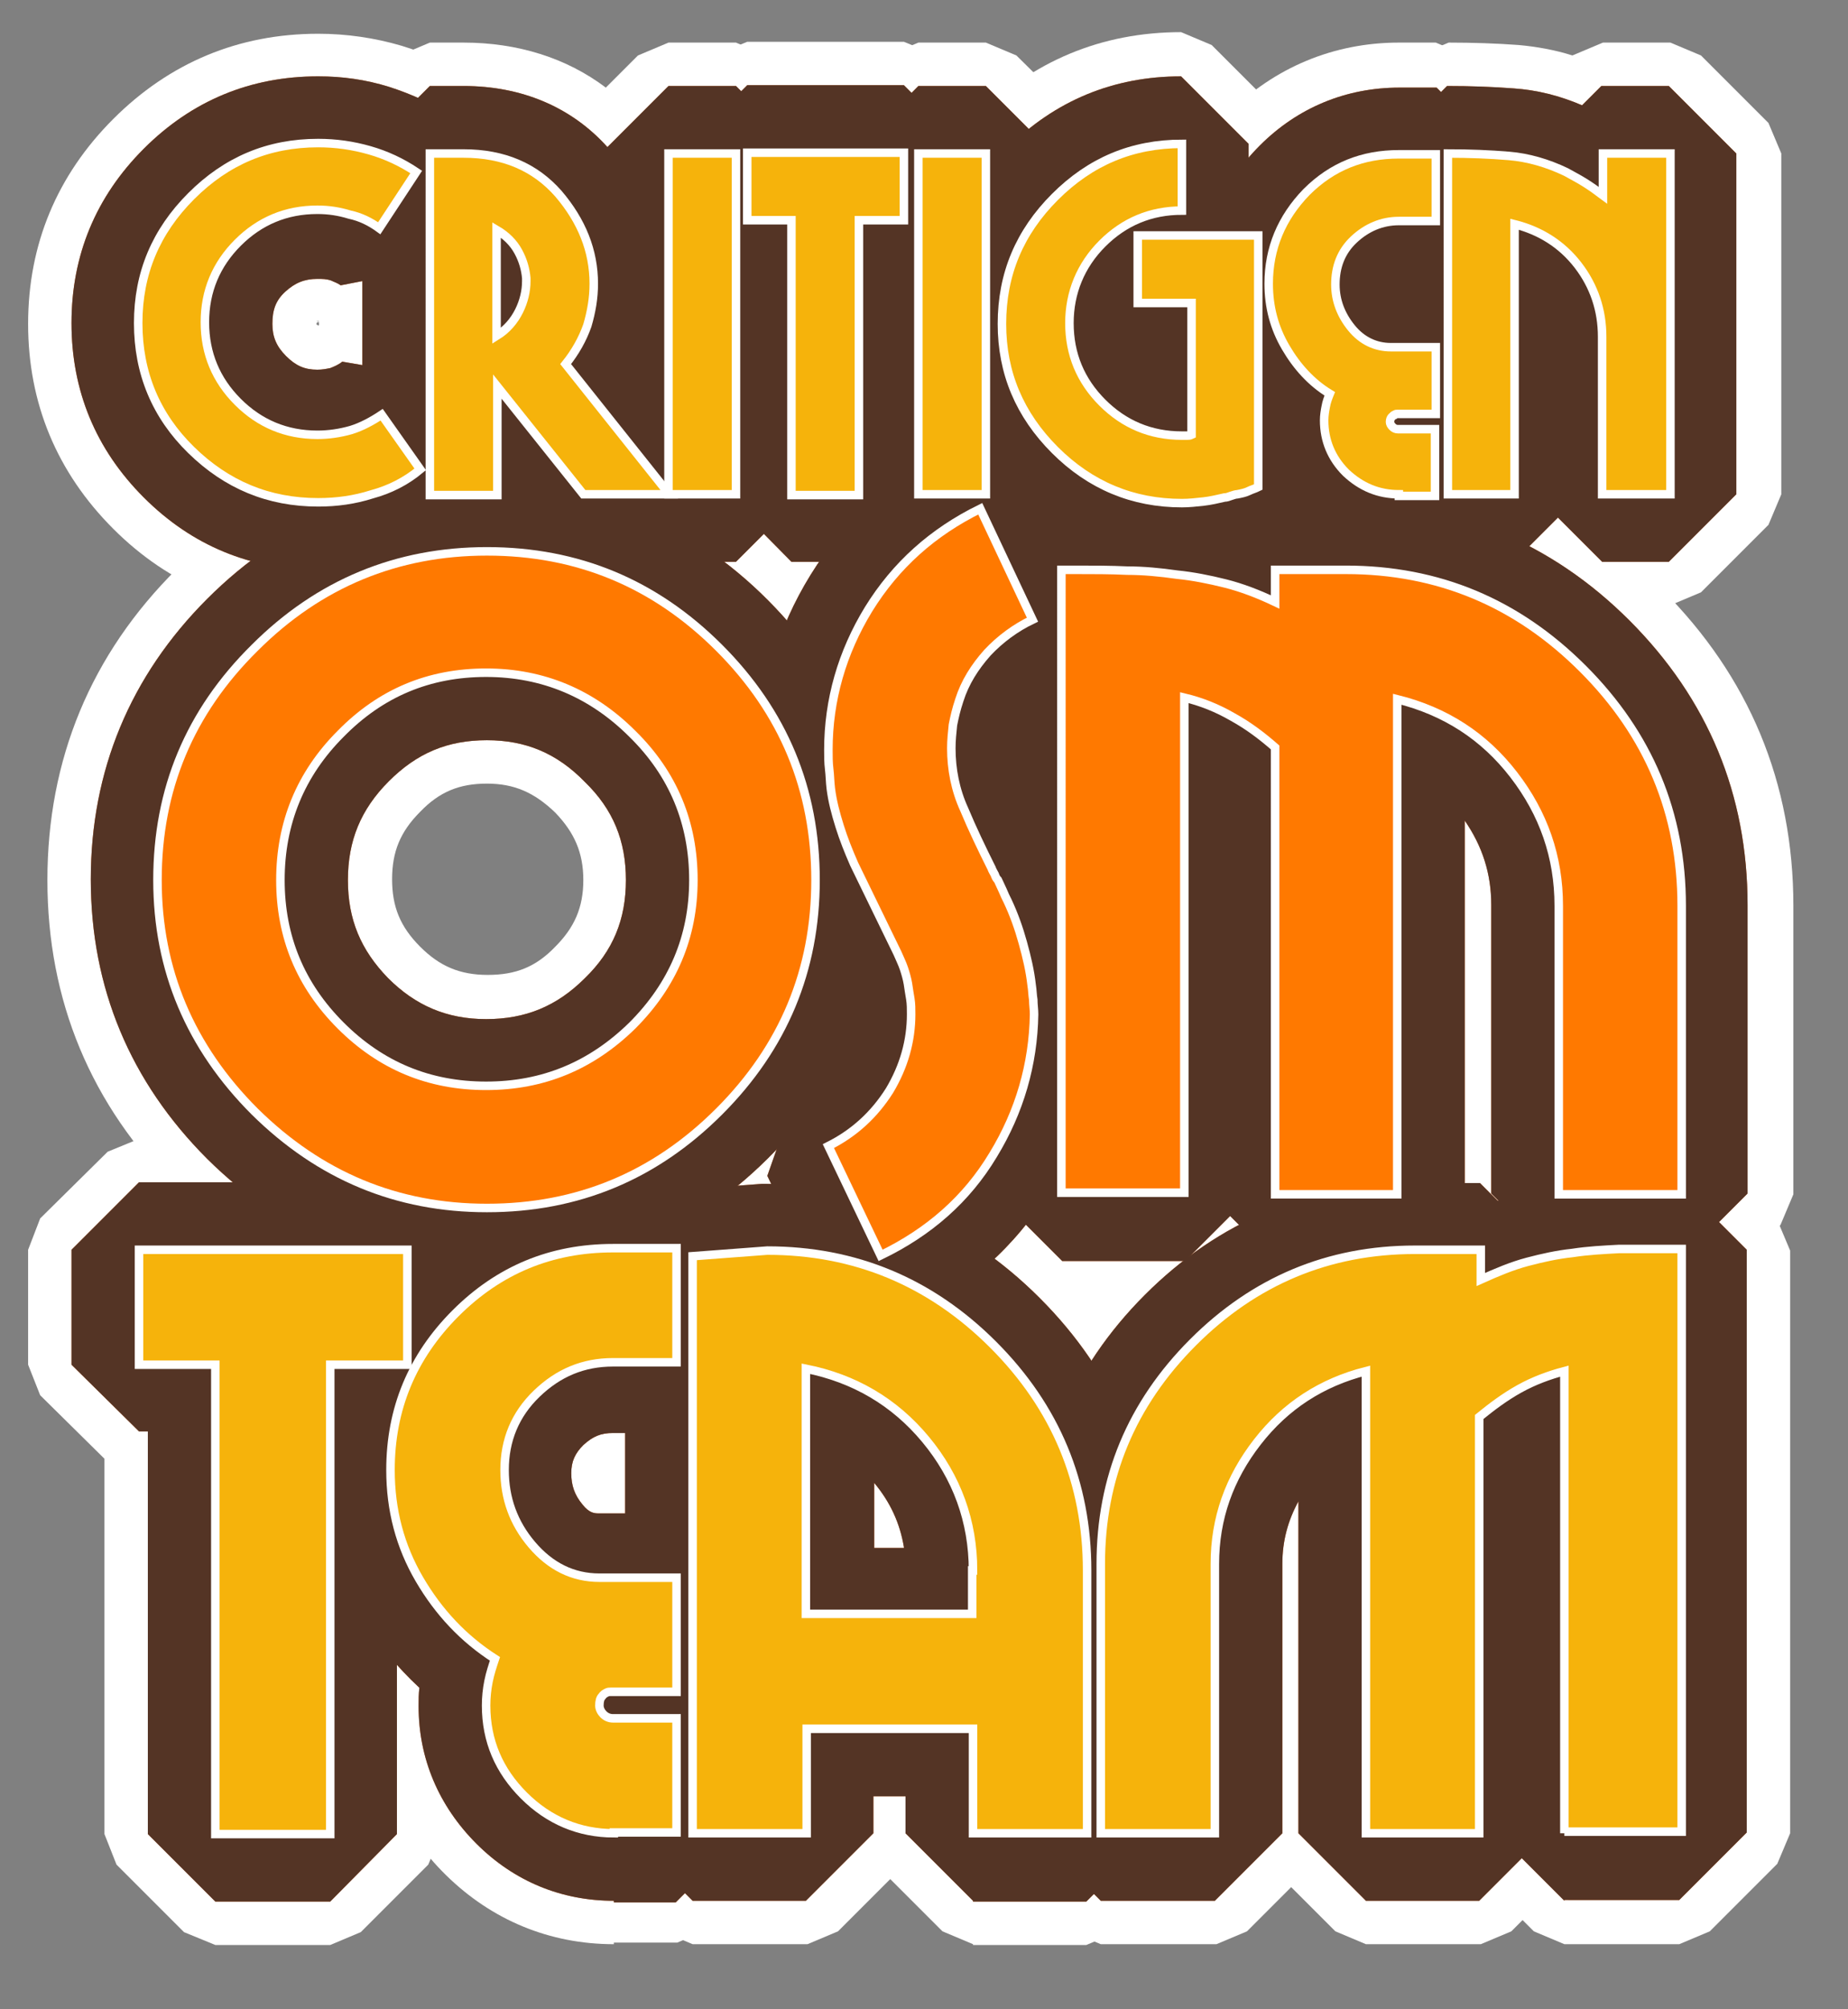 <?xml version="1.0" encoding="utf-8"?>
<!-- Generator: Adobe Illustrator 22.1.0, SVG Export Plug-In . SVG Version: 6.00 Build 0)  -->
<svg version="1.1" id="Layer_1" xmlns="http://www.w3.org/2000/svg" xmlns:xlink="http://www.w3.org/1999/xlink" x="0px" y="0px"
	 viewBox="0 0 230 250" style="enable-background:new 0 0 230 250;" xml:space="preserve">
<rect x="0" y="0" width="230" height="250" fill="#808080" stroke="none"/>
<style type="text/css">
	.st0{fill:#FFFFFF;}
	.st1{fill:#E57430;}
	.st2{fill:#543425;}
	.st3{fill:#F6B30B;stroke:#FFFFFF;stroke-width:1.058;stroke-miterlimit:10;}
	.st4{fill:#FF7900;stroke:#FFFFFF;stroke-width:1.058;stroke-miterlimit:10;}
</style>
<g>
	<path class="st0" d="M39.6,76.3c-9.9,0-18.5-3.5-25.5-10.5c-7-7-10.6-15.6-10.6-25.5c0-9.9,3.6-18.5,10.6-25.5
		c7-7,15.6-10.6,25.5-10.6c3.5,0,7,0.5,10.4,1.5c3.3,1,6.5,2.5,9.5,4.4l2.3,3.4l2.4,11.6l-0.8,4.1l-4.6,7l-3.5,2.3l-8.4,1.7l8.4,1.5
		l3.5,2.2l4.8,6.8l0.9,4l-2,11.7l-2.2,3.5c-3.1,2.2-6.4,3.8-10,4.9C46.9,75.8,43.3,76.3,39.6,76.3z M39.6,40.5l1.2-0.3l-1.4-0.3
		c0,0,0.1,0.1,0.2,0.1c0,0,0,0,0,0c0,0,0,0,0,0c0.1,0,0.2,0.1,0.2,0.1c-0.1,0-0.1,0-0.2,0c0,0-0.1,0-0.1,0c0,0-0.1,0.1-0.1,0.1
		c0,0,0,0.1,0,0.2C39.5,40.4,39.6,40.5,39.6,40.5C39.6,40.5,39.6,40.5,39.6,40.5z"/>
	<path class="st1" d="M39.6,68C32,68,25.4,65.2,20,59.9c-5.4-5.4-8.1-12-8.1-19.6c0-7.6,2.7-14.2,8.1-19.6c5.4-5.4,12-8.1,19.6-8.1
		c2.7,0,5.4,0.4,7.9,1.2c2.6,0.8,5,1.9,7.3,3.4l1.6,7.5l-4.6,7L44.2,33c-0.6-0.4-1.3-0.8-2.1-1c-0.8-0.2-1.7-0.3-2.5-0.3
		c-2.4,0-4.3,0.8-6,2.5s-2.5,3.6-2.5,6c0,2.4,0.8,4.4,2.5,6.1c1.7,1.7,3.6,2.5,6,2.5c0.9,0,1.7-0.1,2.5-0.4c0.8-0.3,1.6-0.6,2.3-1.1
		l7.5,1.3l4.8,6.8L55.5,63c-2.3,1.7-4.9,2.9-7.6,3.7C45.3,67.5,42.5,68,39.6,68z"/>
	<path class="st0" d="M72.6,75.3l-2.4-0.5L66.5,73l-0.8,0.8l-3.8,1.6h-8.4l-3.8-1.6l-8.4-8.4l-1.6-3.8V19.1l1.6-3.8l8.4-8.4l3.8-1.6
		h4.2c6.7,0,12.8,1.9,17.7,5.6l4-4l3.8-1.6h8.4l3.8,1.6l8.4,8.4l1.6,3.8v42.4l-1.6,3.8l-8.4,8.4l-3.8,1.6h-8.2l-0.1,0.1H72.6z"/>
	<path class="st1" d="M72.6,67l-4.2-2l-2-2.5L61.9,67h-8.4l-5.4-5.4V19.1l5.4-5.4h4.2c6.6,0,12,2.3,15.9,6.9
		c1.8,2.1,3.2,4.3,4.1,6.7v-8.1l5.4-5.4h8.4l5.4,5.4v42.4l-5.4,5.4h-8.3l0,0.1H72.6z M77.8,46v-2.5C77.6,44,77.3,44.5,77,45L77.8,46
		z"/>
	<polygon class="st0" points="98.5,75.3 94.7,73.8 86.3,65.4 84.7,61.5 84.7,35.2 80.8,31.2 79.2,27.4 79.2,19 80.8,15.2 89.1,6.8 
		93,5.2 112.5,5.2 116.4,6.8 124.7,15.2 126.3,19 126.3,27.4 124.7,31.2 120.7,35.2 120.7,61.5 119.1,65.4 110.7,73.8 106.9,75.3 	
		"/>
	<polygon class="st1" points="98.5,67 93.1,61.5 93.1,32.8 93,32.8 87.6,27.4 87.6,19 93,13.6 112.5,13.6 117.9,19 117.9,27.4 
		112.5,32.8 112.3,32.8 112.3,61.5 106.9,67 	"/>
	<polygon class="st0" points="114.3,75.3 110.5,73.7 102.1,65.3 100.5,61.5 100.5,19.1 102.1,15.2 110.5,6.9 114.3,5.3 122.7,5.3 
		126.5,6.9 134.9,15.2 136.5,19.1 136.5,61.5 134.9,65.3 126.5,73.7 122.7,75.3 	"/>
	<polygon class="st1" points="114.3,66.9 108.9,61.5 108.9,19.1 114.3,13.7 122.7,13.7 128.1,19.1 128.1,61.5 122.7,66.9 	"/>
	<path class="st0" d="M147,76.3c-9.9,0-18.5-3.6-25.5-10.6c-7.1-7-10.6-15.6-10.6-25.5c0-9.9,3.6-18.5,10.6-25.6
		c7-7,15.6-10.6,25.5-10.6l3.8,1.6l8.4,8.4l1.4,3.3l8.2,8.2l1.6,3.8v31.3l-1.2,3.4l-6.5,8.2l-2.4,1.7l-0.1,0c-0.9,0.3-1.9,0.6-3,0.9
		l-0.3,0.1l-0.7,0.2l-0.6,0.2c-1.3,0.3-2.6,0.5-3.9,0.7C150.1,76.2,148.6,76.3,147,76.3z"/>
	<path class="st1" d="M147,68c-7.6,0-14.2-2.7-19.6-8.1c-5.4-5.4-8.2-12-8.2-19.6c0-7.6,2.8-14.2,8.2-19.6c5.4-5.4,12-8.1,19.6-8.1
		l5.4,5.4v6h4.1l5.4,5.4v31.3l-4.2,5.3c-0.1,0-0.2,0.1-0.5,0.2c-0.6,0.2-1.3,0.4-2,0.6l-0.4,0.1c0,0-0.9,0.3-0.9,0.3l-0.3,0.1
		c-1,0.2-2.1,0.4-3.1,0.6C149.4,67.9,148.2,68,147,68z M138.5,40.3c0,2.4,0.8,4.3,2.5,6c0.6,0.6,1.2,1.1,1.9,1.4v-4.6h-1.2l-3.1-3.1
		C138.5,40.1,138.5,40.2,138.5,40.3z"/>
	<path class="st0" d="M174.1,75.3c-6.2,0-11.8-2.3-16.3-6.7c-3.9-3.9-6.2-8.7-6.7-14.1c-1.1-1.4-2.2-2.8-3.1-4.4
		c-2.6-4.5-3.9-9.5-3.9-14.8c0-8.1,3-15.4,8.8-21.2c5.7-5.7,13.1-8.8,21.2-8.8h4.6l3.8,1.6l8.4,8.4l1.6,3.8v8.3l-1.6,3.8l-4,4l4,4
		l1.6,3.8v8.3l-0.4,0.9l0.4,0.9v8.3l-1.6,3.8l-8.4,8.4l-3.8,1.6H174.1z"/>
	<path class="st1" d="M174.1,66.9c-3.9,0-7.5-1.5-10.4-4.3c-2.9-2.8-4.4-6.4-4.4-10.4c0-0.4,0-0.8,0-1.2c-1.6-1.5-3-3.2-4.1-5.2
		c-1.9-3.2-2.8-6.8-2.8-10.6c0-5.9,2.1-11,6.3-15.2c4.2-4.2,9.3-6.3,15.3-6.3h4.6l5.4,5.4v8.3l-5.4,5.4h-4.6c-0.7,0-1.2,0.2-1.8,0.7
		c-0.5,0.5-0.7,1-0.7,1.7c0,0.7,0.2,1.3,0.7,1.9c0.4,0.4,0.5,0.4,0.8,0.4h5.6l5.4,5.4v8.3l-0.9,0.9l0.9,0.9v8.3l-5.4,5.4H174.1z"/>
	<path class="st0" d="M199.4,75.3l-3.8-1.6l-1.6-1.6l-1.6,1.6l-3.8,1.6h-8.3l-3.8-1.6l-8.4-8.4l-1.6-3.8V19.1l1.6-3.8l8.4-8.4
		l3.8-1.6c3,0,6,0.1,8.7,0.3c2.2,0.2,4.5,0.6,6.7,1.3l3.8-1.6h8.4l3.8,1.6l8.4,8.4l1.6,3.8v42.4l-1.6,3.8l-8.4,8.4l-3.8,1.6H199.4z"
		/>
	<path class="st1" d="M199.4,66.9l-5.4-5.4V41.9c0-0.4,0-0.9-0.1-1.3v20.9l-5.4,5.4h-8.3l-5.4-5.4V19.1l5.4-5.4
		c2.8,0,5.5,0.1,8.1,0.3c2.9,0.2,5.8,1,8.6,2.3l2.6-2.6h8.4l5.4,5.4v42.4l-5.4,5.4H199.4z"/>
	<path class="st0" d="M60.6,164.1c-14.9,0-27.9-5.4-38.6-16c-10.7-10.6-16.1-23.6-16.1-38.6c0-15,5.4-28.1,16.1-38.7
		c10.7-10.6,23.7-16,38.6-16c15,0,28,5.4,38.7,16c10.6,10.6,16,23.7,16,38.7c0,15-5.4,27.9-16,38.6
		C88.6,158.7,75.6,164.1,60.6,164.1z M60.6,97.5c-3.4,0-5.9,1-8.3,3.5c-2.5,2.5-3.5,5-3.5,8.4c0,3.4,1,5.9,3.5,8.4
		c2.4,2.4,4.9,3.5,8.4,3.5c3.5,0,6-1,8.4-3.5c2.4-2.4,3.5-4.9,3.5-8.3c0-3.4-1.1-5.9-3.5-8.4C66.5,98.6,64,97.5,60.6,97.5z"/>
	<path class="st1" d="M60.6,155.7c-12.7,0-23.7-4.6-32.7-13.6c-9.1-9-13.7-20-13.7-32.7c0-12.7,4.6-23.8,13.7-32.8
		c9.1-9,20.1-13.6,32.7-13.6c12.7,0,23.8,4.6,32.8,13.6c9,9,13.6,20,13.6,32.8c0,12.7-4.6,23.6-13.6,32.7
		C84.3,151.1,73.3,155.7,60.6,155.7z M60.6,89.1c-5.6,0-10.3,1.9-14.3,6c-4,4-5.9,8.7-5.9,14.3c0,5.6,1.9,10.3,5.9,14.3
		c4,4,8.6,5.9,14.3,5.9c5.6,0,10.3-1.9,14.3-5.9c4-4,6-8.6,6-14.3c0-5.6-2-10.3-6-14.3C70.9,91.1,66.2,89.1,60.6,89.1z"/>
	<path class="st0" d="M100.2,165l-3.1-2.8l-6.5-13.6l-0.2-4.1l3.9-11.1l2.7-3.1c0.9-0.4,1.4-0.9,1.8-1.6c0.5-0.8,0.7-1.6,0.7-2.4
		c0-0.1,0-0.2,0-0.3c0-0.1,0-0.3-0.1-0.5c0-0.1,0-0.2-0.1-0.3c-0.1-0.2-0.2-0.5-0.3-0.7l-5.4-11.2c-0.9-2.1-1.8-4.2-2.4-6.3
		c-0.7-2.3-1.3-4.7-1.6-7l-0.1-0.6l-0.2-2.4c-0.1-1.2-0.2-2.4-0.2-3.6c0-8.8,2.4-17.1,7.1-24.7C101,61,107.7,55,116,51l4.2-0.2
		l11.2,4l3.1,2.8l6.5,13.8l0.2,4.2l-4,11.2l-2.8,3.1c-0.5,0.2-0.8,0.5-1.1,0.8c-0.4,0.4-0.6,0.8-0.8,1.3c0,0-0.1,0.3-0.1,0.3
		c0,0.3-0.1,0.6-0.1,0.9c0,0.8,0.1,1.5,0.4,2.2c0.9,2.2,1.9,4.4,3,6.5c0.2,0.4,0.4,0.7,0.5,1.1l0.1,0.1l0.2,0.3
		c0.3,0.6,0.6,1.1,0.8,1.7c0.2,0.4,0.3,0.7,0.5,1l0.2,0.4c1.1,2.3,2,4.7,2.7,7.2c0.7,2.5,1.2,5,1.5,7.5c0.1,0.8,0.2,1.7,0.2,2.6
		c0.1,0.9,0.1,1.8,0.1,2.6l0,0.1c-0.1,8.7-2.5,17-7.1,24.5c-4.7,7.8-11.4,13.8-19.8,17.8l-4.1,0.2L100.2,165z"/>
	<path class="st1" d="M104.6,158.6L98.1,145l2.5-7.2c2.3-1.1,4-2.7,5.3-4.8c1.3-2.2,1.9-4.4,1.9-6.7c0-0.4,0-0.8-0.1-1.3
		c0-0.4-0.1-0.9-0.2-1.3c-0.1-0.4-0.2-0.8-0.4-1.2c-0.2-0.4-0.3-0.9-0.6-1.4l-5.4-11.2c-0.8-1.8-1.5-3.6-2.1-5.3
		c-0.6-1.9-1-3.7-1.3-5.6l0-0.2l-0.2-2.4c-0.1-0.9-0.1-1.9-0.1-2.8c0-7.2,2-14.1,5.8-20.4c3.9-6.3,9.3-11.2,16.2-14.5l7.3,2.6
		l6.5,13.8l-2.6,7.2c-1.5,0.7-2.7,1.6-3.8,2.8c-1.1,1.2-1.9,2.6-2.5,4.1l-0.1,0.1c-0.2,0.6-0.4,1.1-0.4,1.7
		c-0.1,0.7-0.2,1.4-0.2,2.2c0,1.9,0.4,3.7,1.1,5.5c1,2.3,2.1,4.7,3.2,7c0.2,0.4,0.4,0.7,0.5,1.1l0.3,0.4c0.2,0.5,0.5,1,0.7,1.5
		c0.2,0.4,0.4,0.8,0.6,1.2l0.1,0.2c0.9,2,1.6,4,2.2,6c0.6,2,1,4.1,1.2,6.2c0.1,0.7,0.1,1.4,0.2,2.1c0,0.7,0.1,1.4,0.1,2.1
		c-0.1,7.2-2.1,14.1-5.9,20.3c-3.9,6.4-9.3,11.3-16.3,14.6L104.6,158.6z"/>
	<path class="st0" d="M194,162.4l-3.8-1.6l-6.2-6.2l-6.2,6.2l-3.8,1.6h-15.2l-3.8-1.6l-1.8-1.8l-1.8,1.8l-3.8,1.6h-15.3l-3.8-1.6
		l-8.4-8.4l-1.6-3.8V70.9l1.6-3.8l8.4-8.4l3.8-1.6h1.8c2.3,0,4.5,0,6.6,0.1c2.5,0,5.1,0.2,7.6,0.6c2.2,0.2,4.4,0.6,6.5,1.1l0.2-0.2
		l3.8-1.6h8.8c15.2,0,28.5,5.5,39.3,16.3c10.8,10.8,16.3,24,16.3,39.3v35.9l-1.6,3.8l-8.4,8.4l-3.8,1.6H194z"/>
	<path class="st1" d="M194,154l-5.4-5.4v-35.9c0-4.9-1.5-9.1-4.4-13c-1.4-1.8-3-3.3-4.8-4.5v53.4l-5.4,5.4h-15.2l-5.4-5.4V95.6
		c-0.1-0.1-0.3-0.2-0.4-0.3v53.2l-5.4,5.4h-15.3l-5.4-5.4V70.9l5.4-5.4h1.8c2.2,0,4.4,0,6.5,0.1c2.2,0,4.5,0.2,6.7,0.5
		c2.2,0.2,4.5,0.7,6.7,1.3c0.8,0.2,1.5,0.4,2.3,0.7l2.5-2.5h8.8c12.9,0,24.2,4.7,33.4,13.9c9.2,9.2,13.9,20.4,13.9,33.4v35.9
		l-5.4,5.4H194z"/>
	<polygon class="st0" points="26.8,242 22.9,240.4 14.5,232 13,228.2 13,181.5 5,173.6 3.5,169.8 3.5,155.5 5,151.6 13.4,143.3 
		17.3,141.7 50.7,141.7 54.5,143.3 62.9,151.6 64.5,155.5 64.5,169.8 62.9,173.6 54.9,181.6 54.9,228.2 53.3,232 44.9,240.4 
		41.1,242 	"/>
	<polygon class="st1" points="26.8,233.6 21.3,228.2 21.3,175.2 17.3,175.2 11.8,169.8 11.8,155.5 17.3,150 50.7,150 56.1,155.5 
		56.1,169.8 50.7,175.2 46.5,175.2 46.5,228.2 41.1,233.6 	"/>
	<path class="st0" d="M76.4,241.9c-8,0-15.2-3-20.9-8.6c-5.8-5.7-8.8-12.9-8.8-21c0-0.1,0-0.1,0-0.2c-2.5-2.5-4.6-5.4-6.4-8.5
		c-3.6-6.2-5.4-13.1-5.4-20.5c0-11.4,4.1-21.2,12.1-29.3c8.1-8.1,17.9-12.1,29.4-12.1h7.9l3.8,1.6l8.4,8.4l1.6,3.8v14.2l-1.6,3.8
		l-8.4,8.4l-2.8,1.1l2.8,1.1l8.4,8.4l1.6,3.8v14.2l-0.7,1.6l0.7,1.6v14.2l-1.6,3.8l-8.4,8.4l-3.8,1.6H76.4z"/>
	<path class="st1" d="M76.4,233.5c-5.8,0-10.8-2.1-15-6.2c-4.2-4.1-6.3-9.2-6.3-15c0-1.2,0.1-2.4,0.3-3.5c-3.1-2.6-5.7-5.7-7.8-9.3
		c-2.8-4.9-4.3-10.4-4.3-16.3c0-9.1,3.3-16.9,9.7-23.3c6.4-6.4,14.3-9.7,23.4-9.7h7.9l5.4,5.4v14.2l-5.4,5.4h-7.9
		c-2.2,0-4.1,0.7-5.7,2.4c-1.6,1.6-2.4,3.4-2.4,5.6c0,2.2,0.7,4,2.1,5.8c1.2,1.5,2.5,2.1,4.2,2.1h9.6l5.4,5.4v14.2l-1.6,1.6l1.6,1.6
		v14.2l-5.4,5.4H76.4z"/>
	<path class="st0" d="M121.1,241.9l-3.8-1.6l-6.5-6.5l-6.5,6.5l-3.8,1.6H86.2l-3.8-1.6l-8.4-8.4l-1.6-3.8v-71.8l1.4-3.7l7.7-8.3
		l3.6-1.7l9.3-0.7l0.2,0l0.6,0l0.2,0c14.7,0,27.4,5.3,37.9,15.7c10.4,10.5,15.7,23.2,15.7,37.9v32.7l-1.6,3.8l-8.4,8.4l-3.8,1.6
		H121.1z"/>
	<path class="st1" d="M121.1,233.5l-5.4-5.4v-7.6h-9.9v7.6l-5.4,5.4H86.2l-5.4-5.4v-71.8l5-5.4l9.3-0.7l0.4,0
		c12.4,0,23.1,4.5,32,13.3c8.8,8.8,13.3,19.6,13.3,32v32.7l-5.4,5.4H121.1z M115.7,195.5L115.7,195.5c0-5-1.5-9.1-4.6-12.9
		c-1.6-1.9-3.3-3.4-5.3-4.5v17.4H115.7z"/>
	<path class="st0" d="M194.7,241.9l-3.8-1.6l-1.4-1.4l-1.4,1.4l-3.8,1.6H170l-3.8-1.6l-5.5-5.5l-5.5,5.5l-3.8,1.6H137l-3.8-1.6
		l-8.4-8.4l-1.6-3.8v-33.5c0-14.5,5.2-27,15.5-37.3c10.3-10.3,22.8-15.5,37.3-15.5h8.2l3.8,1.6l0,0c1.9-0.5,3.9-0.8,5.9-1
		c2.4-0.3,4.8-0.5,7.2-0.5c2,0,4.1-0.1,6.2-0.1h1.7l3.8,1.6l8.4,8.4l1.6,3.8v72.5l-1.6,3.8l-8.4,8.4l-3.8,1.6H194.7z"/>
	<path class="st1" d="M194.7,233.5l-5.3-5.3l-5.3,5.3H170l-5.4-5.4V179c-1.4,1-2.6,2.3-3.8,3.7c-2.8,3.5-4.1,7.4-4.1,11.9v33.5
		l-5.4,5.4H137l-5.4-5.4v-33.5c0-12.2,4.4-22.7,13-31.4c8.7-8.7,19.2-13,31.4-13h8.2l2.4,2.4c0.7-0.2,1.4-0.4,2-0.6
		c2.1-0.6,4.2-1,6.3-1.2c2.1-0.3,4.2-0.5,6.3-0.5c1.9,0,4-0.1,6.1-0.1h1.7l5.4,5.4v72.5l-5.4,5.4H194.7z"/>
	<path class="st1" d="M39.6,70.9c-8.4,0-15.7-3-21.7-9c-6-6-9-13.3-9-21.7c0-8.4,3-15.7,9-21.7c6-6,13.3-9,21.7-9
		c3,0,5.9,0.4,8.8,1.3c2.8,0.9,5.5,2.1,8,3.8l2.4,11.6l-4.6,7l-11.8,2.3c-0.4-0.3-0.8-0.4-1.2-0.6c-0.6-0.2-1.1-0.2-1.7-0.2
		c-1.6,0-2.8,0.5-4,1.6s-1.6,2.3-1.6,4c0,1.6,0.5,2.8,1.7,4c1.2,1.2,2.3,1.7,3.9,1.7c0.6,0,1.1-0.1,1.6-0.2c0.5-0.2,1-0.4,1.5-0.8
		l11.6,2l4.8,6.8l-2,11.7c-2.6,1.8-5.4,3.2-8.4,4.2C45.8,70.5,42.8,70.9,39.6,70.9z"/>
	<path class="st1" d="M39.6,62.5c2.3,0,4.5-0.3,6.7-1c2.2-0.7,4.2-1.7,6.1-3l-4.8-6.8c-1.2,0.8-2.4,1.4-3.8,1.9
		c-1.3,0.4-2.7,0.6-4.2,0.6c-3.9,0-7.2-1.4-9.9-4.1c-2.7-2.7-4.1-6.1-4.1-9.9c0-3.9,1.4-7.2,4.1-9.9c2.7-2.7,6-4.1,9.9-4.1
		c1.4,0,2.7,0.2,4,0.6c1.3,0.4,2.5,0.9,3.7,1.7l4.6-7c-1.8-1.2-3.8-2.1-5.8-2.7c-2.1-0.6-4.2-0.9-6.4-0.9c-6.2,0-11.4,2.2-15.8,6.6
		c-4.4,4.4-6.6,9.6-6.6,15.8c0,6.2,2.2,11.4,6.6,15.8C28.2,60.4,33.5,62.5,39.6,62.5z"/>
	<path class="st1" d="M72.6,69.9L66,66.8l-0.4-0.6l-3.7,3.7h-8.4l-8.4-8.4V19.1l8.4-8.4h4.2c7.2,0,13.4,2.6,17.9,7.6l7.6-7.6h8.4
		l8.4,8.4v42.4l-8.4,8.4h-8.3l0,0.1H72.6z"/>
	<path class="st1" d="M61.9,48.1l10.7,13.5h10.7l0-0.1h8.4V19.1h-8.4v42.4L70.4,45.3c1.2-1.5,2.2-3.1,2.7-4.8
		c0.6-1.7,0.8-3.5,0.8-5.2c0-4.1-1.5-7.9-4.4-11.2c-2.9-3.4-6.9-5-11.8-5h-4.2v42.5h8.4V48.1z M61.9,28.6c1.2,0.7,2.1,1.6,2.7,2.7
		c0.6,1.1,0.9,2.2,1,3.3c0,0.1,0,0.1,0,0.2c0,0.1,0,0.1,0,0.2c0,1.3-0.3,2.5-0.9,3.7c-0.6,1.2-1.6,2.2-2.8,3.1V28.6z"/>
	<polygon class="st1" points="98.5,69.9 90.2,61.5 90.2,32.9 84.6,27.4 84.6,19 93,10.6 112.5,10.6 120.9,19 120.9,27.4 115.3,33 
		115.3,61.5 106.9,69.9 	"/>
	<polygon class="st1" points="98.5,61.5 106.9,61.5 106.9,27.4 112.5,27.4 112.5,19 93,19 93,27.4 98.5,27.4 	"/>
	<polygon class="st1" points="114.3,69.9 106,61.5 106,19.1 114.3,10.7 122.7,10.7 131.1,19.1 131.1,61.5 122.7,69.9 	"/>
	<rect x="114.3" y="19.1" class="st1" width="8.4" height="42.4"/>
	<path class="st1" d="M147,70.9c-8.4,0-15.7-3-21.7-9c-6-6-9-13.3-9-21.7c0-8.4,3-15.7,9-21.7c6-6,13.3-9,21.7-9l8.4,8.4V21h1.2
		l8.4,8.4v31.3l-6.5,8.2c0,0-0.1,0-0.1,0.1c-0.7,0.3-1.5,0.5-2.4,0.7l-0.4,0.1l-0.8,0.2l-0.5,0.1c-1.1,0.3-2.3,0.5-3.4,0.6
		C149.6,70.8,148.3,70.9,147,70.9z"/>
	<path class="st1" d="M147,62.5c0.9,0,1.9-0.1,2.7-0.2c0.9-0.1,1.8-0.3,2.6-0.5c0.3-0.1,0.5-0.2,0.8-0.2c0.3-0.1,0.5-0.1,0.8-0.2
		c0.5-0.1,1-0.3,1.4-0.4c0.4-0.2,0.8-0.3,1.2-0.4V29.4h-15v8.4h6.7v16.4c-0.2,0-0.4,0.1-0.6,0.1c-0.2,0-0.4,0-0.6,0
		c-3.9,0-7.2-1.4-9.9-4.1c-2.7-2.7-4.1-6-4.1-9.9c0-3.9,1.4-7.2,4.1-9.9c2.7-2.7,6-4.1,9.9-4.1v-8.3c-6.1,0-11.4,2.2-15.8,6.6
		c-4.4,4.4-6.6,9.6-6.6,15.8c0,6.1,2.2,11.4,6.6,15.7C135.6,60.4,140.9,62.5,147,62.5z"/>
	<path class="st1" d="M174.1,69.9c-4.7,0-9-1.8-12.4-5.1c-3.4-3.4-5.2-7.7-5.2-12.4c-1.4-1.5-2.7-3.1-3.7-4.9
		c-2.1-3.7-3.2-7.8-3.2-12.1c0-6.6,2.5-12.6,7.2-17.3c4.7-4.7,10.7-7.2,17.4-7.2h4.6l8.4,8.4v8.3l-7.8,7.8l7.8,7.8v8.3l-0.9,0.9
		l0.9,0.9v8.3l-8.4,8.4H174.1z"/>
	<path class="st1" d="M165.4,48.9c-0.2,0.5-0.4,1-0.5,1.6c-0.1,0.6-0.2,1.1-0.2,1.7c0,2.5,0.9,4.7,2.7,6.5c1.8,1.8,4,2.7,6.6,2.7
		h4.6v-8.3h-4.6c-0.3,0-0.5-0.1-0.7-0.3c-0.2-0.2-0.3-0.4-0.3-0.6c0-0.3,0.1-0.5,0.2-0.6c0.1-0.1,0.2-0.2,0.4-0.3
		c0.1,0,0.2-0.1,0.3-0.1c0.1,0,0.2,0,0.2,0h4.6V43h-5.6c-2,0-3.6-0.8-4.9-2.4c-1.3-1.6-2-3.4-2-5.4c0-2.2,0.8-4,2.3-5.6
		c1.6-1.5,3.4-2.3,5.6-2.3h4.6v-8.3h-4.6c-4.5,0-8.3,1.6-11.5,4.7c-3.2,3.2-4.7,7-4.7,11.4c0,2.9,0.7,5.5,2.1,7.9
		C161.4,45.5,163.2,47.5,165.4,48.9z"/>
	<path class="st1" d="M199.4,69.9l-5.5-5.5l-5.5,5.5h-8.3l-8.4-8.4V19.1l8.4-8.4c2.9,0,5.7,0.1,8.3,0.3c2.9,0.2,5.7,0.9,8.5,2.1
		l2.4-2.4h8.4l8.4,8.4v42.4l-8.4,8.4H199.4z"/>
	<path class="st1" d="M188.4,27.9c3.2,0.8,5.9,2.5,7.9,5.1c2,2.6,3,5.6,3,8.9v19.6h8.4V19.1h-8.4v5.2c-0.7-0.6-1.5-1.2-2.3-1.6
		c-0.8-0.5-1.5-0.9-2.3-1.3c-2.3-1.1-4.7-1.8-7.1-2c-2.4-0.2-4.9-0.3-7.6-0.3v42.4h8.3V27.9z"/>
	<path class="st1" d="M60.6,158.6c-13.5,0-25.2-4.9-34.8-14.4c-9.6-9.6-14.5-21.3-14.5-34.8c0-13.5,4.9-25.3,14.5-34.9
		c9.6-9.6,21.3-14.4,34.8-14.4c13.5,0,25.3,4.9,34.9,14.5c9.6,9.6,14.5,21.3,14.5,34.9c0,13.5-4.9,25.2-14.5,34.7
		C85.8,153.8,74.1,158.6,60.6,158.6z M60.6,92.1c-4.9,0-8.7,1.6-12.2,5.1c-3.5,3.5-5.1,7.4-5.1,12.3c0,4.9,1.6,8.7,5,12.2
		c3.4,3.4,7.3,5.1,12.2,5.1c4.9,0,8.8-1.6,12.3-5.1c3.5-3.4,5.1-7.3,5.1-12.2c0-4.9-1.6-8.8-5.1-12.2C69.3,93.7,65.4,92.1,60.6,92.1
		z"/>
	<path class="st1" d="M60.6,68.5c-11.2,0-20.8,4-28.9,12c-8,8-12.1,17.6-12.1,28.9c0,11.2,4,20.8,12.1,28.8c8,8,17.7,12,28.9,12
		c11.3,0,20.9-4,28.9-12c8-8,12-17.6,12-28.8c0-11.3-4-20.9-12-28.9C81.5,72.5,71.8,68.5,60.6,68.5z M78.7,127.6
		c-5,5-11.1,7.5-18.2,7.5c-7.1,0-13.1-2.5-18.1-7.5c-5-5-7.5-11-7.5-18.1c0-7.1,2.5-13.1,7.5-18.2c5-5,11-7.6,18.1-7.6
		c7.1,0,13.1,2.5,18.2,7.6c5,5,7.6,11.1,7.6,18.2C86.3,116.5,83.8,122.6,78.7,127.6z"/>
	<path class="st1" d="M102,159.9l-6.5-13.6l3.9-11.1c1.8-0.9,3.1-2,4.1-3.7c1-1.7,1.5-3.4,1.5-5.2c0-0.3,0-0.6-0.1-0.9
		c0-0.3-0.1-0.7-0.2-1c-0.1-0.3-0.2-0.6-0.3-0.9c-0.1-0.4-0.3-0.8-0.5-1.2l-5.4-11.2c-0.9-1.9-1.6-3.8-2.2-5.7
		c-0.6-2-1.1-4.1-1.4-6.1l0-0.4l-0.2-2.4c-0.1-1-0.1-2.1-0.1-3.1c0-7.8,2.1-15.1,6.3-21.9c4.2-6.8,10.1-12.1,17.4-15.6l11.2,4
		l6.5,13.8l-4,11.2c-1.1,0.5-2.1,1.2-2.9,2.1c-0.8,0.9-1.5,2-1.9,3.2l-0.1,0.2c-0.1,0.4-0.2,0.7-0.3,1c-0.1,0.6-0.1,1.1-0.1,1.7
		c0,1.5,0.3,2.9,0.9,4.3c1,2.3,2,4.6,3.2,6.8c0.2,0.4,0.4,0.8,0.5,1.1l0.2,0.4c0.3,0.5,0.5,1,0.8,1.6c0.2,0.4,0.4,0.8,0.5,1.1
		l0.1,0.3c1,2.1,1.8,4.2,2.4,6.4c0.6,2.2,1.1,4.4,1.3,6.6c0.1,0.7,0.2,1.5,0.2,2.3c0,0.8,0.1,1.6,0.1,2.3l0,0.1
		c-0.1,7.7-2.2,15-6.3,21.8c-4.2,6.9-10.1,12.1-17.5,15.7L102,159.9z"/>
	<path class="st1" d="M103,142.7l6.5,13.6c6-2.9,10.7-7,14-12.5c3.3-5.5,5-11.3,5.1-17.5c0-0.6,0-1.2-0.1-1.8c0-0.6-0.1-1.2-0.2-1.8
		c-0.2-1.8-0.6-3.6-1.1-5.3c-0.5-1.8-1.1-3.5-1.9-5.2c-0.2-0.4-0.4-0.9-0.6-1.3c-0.2-0.5-0.4-0.9-0.6-1.3c-0.1-0.2-0.3-0.4-0.4-0.7
		c-0.1-0.2-0.2-0.5-0.4-0.8c-1.2-2.4-2.3-4.9-3.4-7.3c-1-2.4-1.6-5-1.6-7.6c0-1,0.1-2,0.2-2.9c0.1-1,0.4-1.9,0.8-2.8
		c0.8-2.2,2-4.2,3.5-5.9c1.6-1.8,3.4-3.1,5.6-4.1L122,63.5c-5.9,2.9-10.6,7-13.9,12.5c-3.4,5.5-5,11.3-5,17.5c0,0.8,0,1.6,0.1,2.4
		c0.1,0.8,0.1,1.6,0.2,2.4c0.2,1.6,0.6,3.1,1.1,4.7c0.5,1.6,1.1,3.1,1.8,4.7l5.4,11.1c0.3,0.6,0.5,1.3,0.8,1.9
		c0.2,0.6,0.4,1.2,0.5,1.9c0.1,0.6,0.2,1.3,0.3,1.9c0.1,0.6,0.1,1.2,0.1,1.9c0,3.4-0.9,6.5-2.7,9.5
		C108.7,138.8,106.2,141.1,103,142.7z"/>
	<path class="st1" d="M194,156.9l-8.4-8.4v-35.9c0-3.9-1.1-7.3-3.3-10.5v46.4l-8.4,8.4h-15.2l-5.6-5.6l-5.6,5.6h-15.3l-8.4-8.4V70.9
		l8.4-8.4h1.8c2.3,0,4.4,0,6.5,0.1c2.3,0,4.7,0.2,7,0.5c2.4,0.3,4.8,0.7,7.1,1.3c0.5,0.1,1.1,0.3,1.6,0.5l2.4-2.4h8.8
		c13.7,0,25.7,5,35.4,14.7c9.8,9.8,14.7,21.7,14.7,35.4v35.9l-8.4,8.4H194z"/>
	<path class="st1" d="M197,83.1c-8.2-8.2-18-12.3-29.5-12.3h-8.8v4c-2.1-1-4.2-1.8-6.2-2.3c-2-0.5-4-0.9-6-1.1
		c-2.1-0.3-4.1-0.4-6.2-0.5c-2,0-4.2-0.1-6.4-0.1c-0.3,0-0.6,0-0.9,0c-0.3,0-0.6,0-0.9,0v77.7h15.3V86.9c2.1,0.5,4.1,1.3,6,2.4
		c1.9,1.1,3.7,2.3,5.3,3.8v55.5h15.2V86.9c5.9,1.5,10.8,4.6,14.5,9.4c3.7,4.8,5.6,10.2,5.6,16.3v35.9h15.3v-35.9
		C209.3,101.2,205.2,91.3,197,83.1z"/>
	<polygon class="st1" points="26.8,236.6 18.4,228.2 18.4,178.1 17.3,178.1 8.9,169.8 8.9,155.5 17.3,147.1 50.7,147.1 59,155.5 
		59,169.8 50.7,178.1 49.4,178.1 49.4,228.2 41.1,236.6 	"/>
	<polygon class="st1" points="50.7,155.5 17.3,155.5 17.3,169.8 26.8,169.8 26.8,228.2 41.1,228.2 41.1,169.8 50.7,169.8 	"/>
	<path class="st1" d="M76.4,236.5c-6.5,0-12.4-2.4-17.1-7.1c-4.7-4.7-7.2-10.6-7.2-17.1c0-0.8,0-1.6,0.1-2.3c-2.8-2.6-5.3-5.6-7.3-9
		c-3.1-5.4-4.7-11.3-4.7-17.7c0-9.9,3.6-18.4,10.6-25.4c7-7,15.6-10.6,25.5-10.6h7.9l8.4,8.4v14.2l-8.4,8.4h-7.9
		c-1.5,0-2.5,0.4-3.7,1.5c-1,1-1.5,2-1.5,3.5c0,1.5,0.4,2.7,1.4,3.9c0.8,1,1.4,1.1,2,1.1h9.6l8.4,8.4v14.2l-1.6,1.6l1.6,1.6v14.2
		l-8.4,8.4H76.4z"/>
	<path class="st1" d="M56.8,163.7c-5.4,5.4-8.1,11.9-8.1,19.5c0,4.9,1.2,9.5,3.6,13.6c2.4,4.1,5.5,7.4,9.4,9.9
		c-0.3,0.9-0.6,1.8-0.8,2.8c-0.2,1-0.3,2-0.3,3c0,4.3,1.6,8.1,4.7,11.2c3.1,3.1,6.9,4.7,11.2,4.7h7.9v-14.2h-7.9
		c-0.5,0-0.9-0.2-1.2-0.5c-0.3-0.3-0.5-0.7-0.5-1.1c0-0.5,0.1-0.8,0.3-1.1c0.2-0.2,0.4-0.4,0.6-0.5c0.1-0.1,0.3-0.1,0.5-0.1
		c0.2,0,0.3,0,0.3,0h7.9v-14.2h-9.6c-3.3,0-6.1-1.4-8.4-4.1c-2.3-2.7-3.4-5.8-3.4-9.3c0-3.7,1.3-6.9,4-9.5c2.7-2.6,5.8-3.9,9.5-3.9
		h7.9v-14.2h-7.9C68.7,155.6,62.2,158.3,56.8,163.7z"/>
	<path class="st1" d="M121.1,236.5l-8.4-8.4v-4.6h-4v4.6l-8.4,8.4H86.2l-8.4-8.4v-71.8l7.7-8.3l9.3-0.7l0.6,0
		c13.2,0,24.6,4.8,34,14.2c9.4,9.4,14.2,20.8,14.2,34v32.7l-8.4,8.4H121.1z M112.5,192.5c-0.5-3-1.7-5.6-3.7-8c0,0,0,0,0,0v8.1
		H112.5z"/>
	<path class="st1" d="M95.5,155.6l-9.3,0.7v6.5v65.3h14.2v-13h20.7v13h14.2v-32.7c0-10.9-3.9-20.3-11.7-28.1
		C115.8,159.5,106.4,155.6,95.5,155.6z M121.1,200.9h-20.7v-30.5c6,1.1,11,4.1,14.9,8.8c3.9,4.7,5.9,10.1,5.9,16.3V200.9z"/>
	<path class="st1" d="M194.7,236.5l-5.3-5.3l-5.3,5.3H170l-8.4-8.4v-41.3c-1.3,2.4-2,4.9-2,7.8v33.5l-8.4,8.4H137l-8.4-8.4v-33.5
		c0-13,4.7-24.3,13.9-33.5c9.2-9.2,20.5-13.9,33.5-13.9h8.2l2.2,2.2c0.5-0.1,0.9-0.3,1.4-0.4c2.2-0.6,4.5-1,6.8-1.3
		c2.2-0.3,4.4-0.5,6.6-0.5c2,0,4-0.1,6.1-0.1h1.7l8.4,8.4v72.5l-8.4,8.4H194.7z"/>
	<path class="st1" d="M207.4,155.6c-2.1,0-4.1,0-6,0c-1.9,0-3.8,0.2-5.8,0.5c-1.9,0.2-3.7,0.6-5.6,1.1c-1.9,0.5-3.8,1.2-5.8,2.2
		v-3.7H176c-10.7,0-19.9,3.8-27.6,11.5c-7.6,7.6-11.5,16.8-11.5,27.6v33.5h14.3v-33.5c0-5.7,1.8-10.7,5.3-15.2
		c3.5-4.5,8-7.4,13.5-8.8v57.5h14.2v-51.8c1.5-1.3,3.2-2.5,5-3.5c1.8-1,3.6-1.7,5.6-2.2v57.5h14.3v-72.5c-0.3,0-0.5,0-0.9,0
		C207.9,155.6,207.6,155.6,207.4,155.6z"/>
	<path class="st2" d="M39.6,70.9c-8.4,0-15.7-3-21.7-9c-6-6-9-13.3-9-21.7c0-8.4,3-15.7,9-21.7c6-6,13.3-9,21.7-9
		c3,0,5.9,0.4,8.8,1.3c2.8,0.9,5.5,2.1,8,3.8l2.4,11.6l-4.6,7l-11.8,2.3c-0.4-0.3-0.8-0.4-1.2-0.6c-0.6-0.2-1.1-0.2-1.7-0.2
		c-1.6,0-2.8,0.5-4,1.6s-1.6,2.3-1.6,4c0,1.6,0.5,2.8,1.7,4c1.2,1.2,2.3,1.7,3.9,1.7c0.6,0,1.1-0.1,1.6-0.2c0.5-0.2,1-0.4,1.5-0.8
		l11.6,2l4.8,6.8l-2,11.7c-2.6,1.8-5.4,3.2-8.4,4.2C45.8,70.5,42.8,70.9,39.6,70.9z"/>
	<path class="st2" d="M39.6,62.5c2.3,0,4.5-0.3,6.7-1c2.2-0.7,4.2-1.7,6.1-3l-4.8-6.8c-1.2,0.8-2.4,1.4-3.8,1.9
		c-1.3,0.4-2.7,0.6-4.2,0.6c-3.9,0-7.2-1.4-9.9-4.1c-2.7-2.7-4.1-6.1-4.1-9.9c0-3.9,1.4-7.2,4.1-9.9c2.7-2.7,6-4.1,9.9-4.1
		c1.4,0,2.7,0.2,4,0.6c1.3,0.4,2.5,0.9,3.7,1.7l4.6-7c-1.8-1.2-3.8-2.1-5.8-2.7c-2.1-0.6-4.2-0.9-6.4-0.9c-6.2,0-11.4,2.2-15.8,6.6
		c-4.4,4.4-6.6,9.6-6.6,15.8c0,6.2,2.2,11.4,6.6,15.8C28.2,60.4,33.5,62.5,39.6,62.5z"/>
	<path class="st2" d="M72.6,69.9L66,66.8l-0.4-0.6l-3.7,3.7h-8.4l-8.4-8.4V19.1l8.4-8.4h4.2c7.2,0,13.4,2.6,17.9,7.6l7.6-7.6h8.4
		l8.4,8.4v42.4l-8.4,8.4h-8.3l0,0.1H72.6z"/>
	<path class="st2" d="M61.9,48.1l10.7,13.5h10.7l0-0.1h8.4V19.1h-8.4v42.4L70.4,45.3c1.2-1.5,2.2-3.1,2.7-4.8
		c0.6-1.7,0.8-3.5,0.8-5.2c0-4.1-1.5-7.9-4.4-11.2c-2.9-3.4-6.9-5-11.8-5h-4.2v42.5h8.4V48.1z M61.9,28.6c1.2,0.7,2.1,1.6,2.7,2.7
		c0.6,1.1,0.9,2.2,1,3.3c0,0.1,0,0.1,0,0.2c0,0.1,0,0.1,0,0.2c0,1.3-0.3,2.5-0.9,3.7c-0.6,1.2-1.6,2.2-2.8,3.1V28.6z"/>
	<polygon class="st2" points="98.5,69.9 90.2,61.5 90.2,32.9 84.6,27.4 84.6,19 93,10.6 112.5,10.6 120.9,19 120.9,27.4 115.3,33 
		115.3,61.5 106.9,69.9 	"/>
	<polygon class="st2" points="98.5,61.5 106.9,61.5 106.9,27.4 112.5,27.4 112.5,19 93,19 93,27.4 98.5,27.4 	"/>
	<polygon class="st2" points="114.3,69.9 106,61.5 106,19.1 114.3,10.7 122.7,10.7 131.1,19.1 131.1,61.5 122.7,69.9 	"/>
	<rect x="114.3" y="19.1" class="st2" width="8.4" height="42.4"/>
	<path class="st2" d="M147,70.9c-8.4,0-15.7-3-21.7-9c-6-6-9-13.3-9-21.7c0-8.4,3-15.7,9-21.7c6-6,13.3-9,21.7-9l8.4,8.4V21h1.2
		l8.4,8.4v31.3l-6.5,8.2c0,0-0.1,0-0.1,0.1c-0.7,0.3-1.5,0.5-2.4,0.7l-0.4,0.1l-0.8,0.2l-0.5,0.1c-1.1,0.3-2.3,0.5-3.4,0.6
		C149.6,70.8,148.3,70.9,147,70.9z"/>
	<path class="st2" d="M147,62.5c0.9,0,1.9-0.1,2.7-0.2c0.9-0.1,1.8-0.3,2.6-0.5c0.3-0.1,0.5-0.2,0.8-0.2c0.3-0.1,0.5-0.1,0.8-0.2
		c0.5-0.1,1-0.3,1.4-0.4c0.4-0.2,0.8-0.3,1.2-0.4V29.4h-15v8.4h6.7v16.4c-0.2,0-0.4,0.1-0.6,0.1c-0.2,0-0.4,0-0.6,0
		c-3.9,0-7.2-1.4-9.9-4.1c-2.7-2.7-4.1-6-4.1-9.9c0-3.9,1.4-7.2,4.1-9.9c2.7-2.7,6-4.1,9.9-4.1v-8.3c-6.1,0-11.4,2.2-15.8,6.6
		c-4.4,4.4-6.6,9.6-6.6,15.8c0,6.1,2.2,11.4,6.6,15.7C135.6,60.4,140.9,62.5,147,62.5z"/>
	<path class="st2" d="M174.1,69.9c-4.7,0-9-1.8-12.4-5.1c-3.4-3.4-5.2-7.7-5.2-12.4c-1.4-1.5-2.7-3.1-3.7-4.9
		c-2.1-3.7-3.2-7.8-3.2-12.1c0-6.6,2.5-12.6,7.2-17.3c4.7-4.7,10.7-7.2,17.4-7.2h4.6l8.4,8.4v8.3l-7.8,7.8l7.8,7.8v8.3l-0.9,0.9
		l0.9,0.9v8.3l-8.4,8.4H174.1z"/>
	<path class="st2" d="M165.4,48.9c-0.2,0.5-0.4,1-0.5,1.6c-0.1,0.6-0.2,1.1-0.2,1.7c0,2.5,0.9,4.7,2.7,6.5c1.8,1.8,4,2.7,6.6,2.7
		h4.6v-8.3h-4.6c-0.3,0-0.5-0.1-0.7-0.3c-0.2-0.2-0.3-0.4-0.3-0.6c0-0.3,0.1-0.5,0.2-0.6c0.1-0.1,0.2-0.2,0.4-0.3
		c0.1,0,0.2-0.1,0.3-0.1c0.1,0,0.2,0,0.2,0h4.6V43h-5.6c-2,0-3.6-0.8-4.9-2.4c-1.3-1.6-2-3.4-2-5.4c0-2.2,0.8-4,2.3-5.6
		c1.6-1.5,3.4-2.3,5.6-2.3h4.6v-8.3h-4.6c-4.5,0-8.3,1.6-11.5,4.7c-3.2,3.2-4.7,7-4.7,11.4c0,2.9,0.7,5.5,2.1,7.9
		C161.4,45.5,163.2,47.5,165.4,48.9z"/>
	<path class="st2" d="M199.4,69.9l-5.5-5.5l-5.5,5.5h-8.3l-8.4-8.4V19.1l8.4-8.4c2.9,0,5.7,0.1,8.3,0.3c2.9,0.2,5.7,0.9,8.5,2.1
		l2.4-2.4h8.4l8.4,8.4v42.4l-8.4,8.4H199.4z"/>
	<path class="st2" d="M188.4,27.9c3.2,0.8,5.9,2.5,7.9,5.1c2,2.6,3,5.6,3,8.9v19.6h8.4V19.1h-8.4v5.2c-0.7-0.6-1.5-1.2-2.3-1.6
		c-0.8-0.5-1.5-0.9-2.3-1.3c-2.3-1.1-4.7-1.8-7.1-2c-2.4-0.2-4.9-0.3-7.6-0.3v42.4h8.3V27.9z"/>
	<path class="st2" d="M60.6,158.6c-13.5,0-25.2-4.9-34.8-14.4c-9.6-9.6-14.5-21.3-14.5-34.8c0-13.5,4.9-25.3,14.5-34.9
		c9.6-9.6,21.3-14.4,34.8-14.4c13.5,0,25.3,4.9,34.9,14.5c9.6,9.6,14.5,21.3,14.5,34.9c0,13.5-4.9,25.2-14.5,34.7
		C85.8,153.8,74.1,158.6,60.6,158.6z M60.6,92.1c-4.9,0-8.7,1.6-12.2,5.1c-3.5,3.5-5.1,7.4-5.1,12.3c0,4.9,1.6,8.7,5,12.2
		c3.4,3.4,7.3,5.1,12.2,5.1c4.9,0,8.8-1.6,12.3-5.1c3.5-3.4,5.1-7.3,5.1-12.2c0-4.9-1.6-8.8-5.1-12.2C69.3,93.7,65.4,92.1,60.6,92.1
		z"/>
	<path class="st2" d="M60.6,68.5c-11.2,0-20.8,4-28.9,12c-8,8-12.1,17.6-12.1,28.9c0,11.2,4,20.8,12.1,28.8c8,8,17.7,12,28.9,12
		c11.3,0,20.9-4,28.9-12c8-8,12-17.6,12-28.8c0-11.3-4-20.9-12-28.9C81.5,72.5,71.8,68.5,60.6,68.5z M78.7,127.6
		c-5,5-11.1,7.5-18.2,7.5c-7.1,0-13.1-2.5-18.1-7.5c-5-5-7.5-11-7.5-18.1c0-7.1,2.5-13.1,7.5-18.2c5-5,11-7.6,18.1-7.6
		c7.1,0,13.1,2.5,18.2,7.6c5,5,7.6,11.1,7.6,18.2C86.3,116.5,83.8,122.6,78.7,127.6z"/>
	<path class="st2" d="M102,159.9l-6.5-13.6l3.9-11.1c1.8-0.9,3.1-2,4.1-3.7c1-1.7,1.5-3.4,1.5-5.2c0-0.3,0-0.6-0.1-0.9
		c0-0.3-0.1-0.7-0.2-1c-0.1-0.3-0.2-0.6-0.3-0.9c-0.1-0.4-0.3-0.8-0.5-1.2l-5.4-11.2c-0.9-1.9-1.6-3.8-2.2-5.7
		c-0.6-2-1.1-4.1-1.4-6.1l0-0.4l-0.2-2.4c-0.1-1-0.1-2.1-0.1-3.1c0-7.8,2.1-15.1,6.3-21.9c4.2-6.8,10.1-12.1,17.4-15.6l11.2,4
		l6.5,13.8l-4,11.2c-1.1,0.5-2.1,1.2-2.9,2.1c-0.8,0.9-1.5,2-1.9,3.2l-0.1,0.2c-0.1,0.4-0.2,0.7-0.3,1c-0.1,0.6-0.1,1.1-0.1,1.7
		c0,1.5,0.3,2.9,0.9,4.3c1,2.3,2,4.6,3.2,6.8c0.2,0.4,0.4,0.8,0.5,1.1l0.2,0.4c0.3,0.5,0.5,1,0.8,1.6c0.2,0.4,0.4,0.8,0.5,1.1
		l0.1,0.3c1,2.1,1.8,4.2,2.4,6.4c0.6,2.2,1.1,4.4,1.3,6.6c0.1,0.7,0.2,1.5,0.2,2.3c0,0.8,0.1,1.6,0.1,2.3l0,0.1
		c-0.1,7.7-2.2,15-6.3,21.8c-4.2,6.9-10.1,12.1-17.5,15.7L102,159.9z"/>
	<path class="st2" d="M103,142.7l6.5,13.6c6-2.9,10.7-7,14-12.5c3.3-5.5,5-11.3,5.1-17.5c0-0.6,0-1.2-0.1-1.8c0-0.6-0.1-1.2-0.2-1.8
		c-0.2-1.8-0.6-3.6-1.1-5.3c-0.5-1.8-1.1-3.5-1.9-5.2c-0.2-0.4-0.4-0.9-0.6-1.3c-0.2-0.5-0.4-0.9-0.6-1.3c-0.1-0.2-0.3-0.4-0.4-0.7
		c-0.1-0.2-0.2-0.5-0.4-0.8c-1.2-2.4-2.3-4.9-3.4-7.3c-1-2.4-1.6-5-1.6-7.6c0-1,0.1-2,0.2-2.9c0.1-1,0.4-1.9,0.8-2.8
		c0.8-2.2,2-4.2,3.5-5.9c1.6-1.8,3.4-3.1,5.6-4.1L122,63.5c-5.9,2.9-10.6,7-13.9,12.5c-3.4,5.5-5,11.3-5,17.5c0,0.8,0,1.6,0.1,2.4
		c0.1,0.8,0.1,1.6,0.2,2.4c0.2,1.6,0.6,3.1,1.1,4.7c0.5,1.6,1.1,3.1,1.8,4.7l5.4,11.1c0.3,0.6,0.5,1.3,0.8,1.9
		c0.2,0.6,0.4,1.2,0.5,1.9c0.1,0.6,0.2,1.3,0.3,1.9c0.1,0.6,0.1,1.2,0.1,1.9c0,3.4-0.9,6.5-2.7,9.5
		C108.7,138.8,106.2,141.1,103,142.7z"/>
	<path class="st2" d="M194,156.9l-8.4-8.4v-35.9c0-3.9-1.1-7.3-3.3-10.5v46.4l-8.4,8.4h-15.2l-5.6-5.6l-5.6,5.6h-15.3l-8.4-8.4V70.9
		l8.4-8.4h1.8c2.3,0,4.4,0,6.5,0.1c2.3,0,4.7,0.2,7,0.5c2.4,0.3,4.8,0.7,7.1,1.3c0.5,0.1,1.1,0.3,1.6,0.5l2.4-2.4h8.8
		c13.7,0,25.7,5,35.4,14.7c9.8,9.8,14.7,21.7,14.7,35.4v35.9l-8.4,8.4H194z"/>
	<path class="st2" d="M197,83.1c-8.2-8.2-18-12.3-29.5-12.3h-8.8v4c-2.1-1-4.2-1.8-6.2-2.3c-2-0.5-4-0.9-6-1.1
		c-2.1-0.3-4.1-0.4-6.2-0.5c-2,0-4.2-0.1-6.4-0.1c-0.3,0-0.6,0-0.9,0c-0.3,0-0.6,0-0.9,0v77.7h15.3V86.9c2.1,0.5,4.1,1.3,6,2.4
		c1.9,1.1,3.7,2.3,5.3,3.8v55.5h15.2V86.9c5.9,1.5,10.8,4.6,14.5,9.4c3.7,4.8,5.6,10.2,5.6,16.3v35.9h15.3v-35.9
		C209.3,101.2,205.2,91.3,197,83.1z"/>
	<polygon class="st2" points="26.8,236.6 18.4,228.2 18.4,178.1 17.3,178.1 8.9,169.8 8.9,155.5 17.3,147.1 50.7,147.1 59,155.5 
		59,169.8 50.7,178.1 49.4,178.1 49.4,228.2 41.1,236.6 	"/>
	<polygon class="st2" points="50.7,155.5 17.3,155.5 17.3,169.8 26.8,169.8 26.8,228.2 41.1,228.2 41.1,169.8 50.7,169.8 	"/>
	<path class="st2" d="M76.4,236.5c-6.5,0-12.4-2.4-17.1-7.1c-4.7-4.7-7.2-10.6-7.2-17.1c0-0.8,0-1.6,0.1-2.3c-2.8-2.6-5.3-5.6-7.3-9
		c-3.1-5.4-4.7-11.3-4.7-17.7c0-9.9,3.6-18.4,10.6-25.4c7-7,15.6-10.6,25.5-10.6h7.9l8.4,8.4v14.2l-8.4,8.4h-7.9
		c-1.5,0-2.5,0.4-3.7,1.5c-1,1-1.5,2-1.5,3.5c0,1.5,0.4,2.7,1.4,3.9c0.8,1,1.4,1.1,2,1.1h9.6l8.4,8.4v14.2l-1.6,1.6l1.6,1.6v14.2
		l-8.4,8.4H76.4z"/>
	<path class="st2" d="M56.8,163.7c-5.4,5.4-8.1,11.9-8.1,19.5c0,4.9,1.2,9.5,3.6,13.6c2.4,4.1,5.5,7.4,9.4,9.9
		c-0.3,0.9-0.6,1.8-0.8,2.8c-0.2,1-0.3,2-0.3,3c0,4.3,1.6,8.1,4.7,11.2c3.1,3.1,6.9,4.7,11.2,4.7h7.9v-14.2h-7.9
		c-0.5,0-0.9-0.2-1.2-0.5c-0.3-0.3-0.5-0.7-0.5-1.1c0-0.5,0.1-0.8,0.3-1.1c0.2-0.2,0.4-0.4,0.6-0.5c0.1-0.1,0.3-0.1,0.5-0.1
		c0.2,0,0.3,0,0.3,0h7.9v-14.2h-9.6c-3.3,0-6.1-1.4-8.4-4.1c-2.3-2.7-3.4-5.8-3.4-9.3c0-3.7,1.3-6.9,4-9.5c2.7-2.6,5.8-3.9,9.5-3.9
		h7.9v-14.2h-7.9C68.7,155.6,62.2,158.3,56.8,163.7z"/>
	<path class="st2" d="M121.1,236.5l-8.4-8.4v-4.6h-4v4.6l-8.4,8.4H86.2l-8.4-8.4v-71.8l7.7-8.3l9.3-0.7l0.6,0
		c13.2,0,24.6,4.8,34,14.2c9.4,9.4,14.2,20.8,14.2,34v32.7l-8.4,8.4H121.1z M112.5,192.5c-0.5-3-1.7-5.6-3.7-8c0,0,0,0,0,0v8.1
		H112.5z"/>
	<path class="st2" d="M95.5,155.6l-9.3,0.7v6.5v65.3h14.2v-13h20.7v13h14.2v-32.7c0-10.9-3.9-20.3-11.7-28.1
		C115.8,159.5,106.4,155.6,95.5,155.6z M121.1,200.9h-20.7v-30.5c6,1.1,11,4.1,14.9,8.8c3.9,4.7,5.9,10.1,5.9,16.3V200.9z"/>
	<path class="st2" d="M194.7,236.5l-5.3-5.3l-5.3,5.3H170l-8.4-8.4v-41.3c-1.3,2.4-2,4.9-2,7.8v33.5l-8.4,8.4H137l-8.4-8.4v-33.5
		c0-13,4.7-24.3,13.9-33.5c9.2-9.2,20.5-13.9,33.5-13.9h8.2l2.2,2.2c0.5-0.1,0.9-0.3,1.4-0.4c2.2-0.6,4.5-1,6.8-1.3
		c2.2-0.3,4.4-0.5,6.6-0.5c2,0,4-0.1,6.1-0.1h1.7l8.4,8.4v72.5l-8.4,8.4H194.7z"/>
	<path class="st2" d="M207.4,155.6c-2.1,0-4.1,0-6,0c-1.9,0-3.8,0.2-5.8,0.5c-1.9,0.2-3.7,0.6-5.6,1.1c-1.9,0.5-3.8,1.2-5.8,2.2
		v-3.7H176c-10.7,0-19.9,3.8-27.6,11.5c-7.6,7.6-11.5,16.8-11.5,27.6v33.5h14.3v-33.5c0-5.7,1.8-10.7,5.3-15.2
		c3.5-4.5,8-7.4,13.5-8.8v57.5h14.2v-51.8c1.5-1.3,3.2-2.5,5-3.5c1.8-1,3.6-1.7,5.6-2.2v57.5h14.3v-72.5c-0.3,0-0.5,0-0.9,0
		C207.9,155.6,207.6,155.6,207.4,155.6z"/>
	<path class="st3" d="M46.3,61.5c-2.2,0.7-4.4,1-6.7,1c-6.2,0-11.4-2.2-15.8-6.5c-4.4-4.3-6.6-9.6-6.6-15.8c0-6.2,2.2-11.4,6.6-15.8
		c4.4-4.4,9.6-6.6,15.8-6.6c2.2,0,4.3,0.3,6.4,0.9c2.1,0.6,4,1.5,5.8,2.7l-4.6,7c-1.1-0.8-2.3-1.4-3.7-1.7c-1.3-0.4-2.6-0.6-4-0.6
		c-3.9,0-7.2,1.4-9.9,4.1c-2.7,2.7-4.1,6-4.1,9.9c0,3.9,1.4,7.2,4.1,9.9c2.7,2.7,6,4.1,9.9,4.1c1.4,0,2.8-0.2,4.2-0.6
		c1.3-0.4,2.6-1.1,3.8-1.9l4.8,6.8C50.5,59.9,48.5,60.9,46.3,61.5z"/>
	<path class="st3" d="M72.6,61.5L61.9,48.1v13.5h-8.4V19.1h4.2c5,0,8.9,1.7,11.8,5c2.9,3.4,4.4,7.1,4.4,11.2c0,1.8-0.3,3.5-0.8,5.2
		c-0.6,1.7-1.5,3.3-2.7,4.8l12.9,16.2H72.6z M64.6,38.7c0.6-1.2,0.9-2.5,0.9-3.7c0-0.1,0-0.1,0-0.2c0-0.1,0-0.1,0-0.2
		c-0.1-1.1-0.4-2.2-1-3.3c-0.6-1.1-1.5-2-2.7-2.7v13.2C63.1,41,64,39.9,64.6,38.7z"/>
	<path class="st3" d="M83.2,61.5V19.1h8.4v42.4H83.2z"/>
	<path class="st3" d="M106.9,27.4v34.2h-8.4V27.4H93V19h19.5v8.4H106.9z"/>
	<path class="st3" d="M114.3,61.5V19.1h8.4v42.4H114.3z"/>
	<path class="st3" d="M155.4,61.1c-0.4,0.2-0.9,0.3-1.4,0.4c-0.2,0-0.5,0.1-0.8,0.2c-0.3,0.1-0.5,0.2-0.8,0.2
		c-0.9,0.2-1.7,0.4-2.6,0.5c-0.9,0.1-1.8,0.2-2.7,0.2c-6.1,0-11.4-2.2-15.8-6.6c-4.4-4.4-6.6-9.6-6.6-15.7c0-6.2,2.2-11.4,6.6-15.8
		c4.4-4.4,9.6-6.6,15.8-6.6v8.3c-3.9,0-7.2,1.4-9.9,4.1c-2.7,2.7-4.1,6.1-4.1,9.9c0,3.9,1.4,7.2,4.1,9.9c2.7,2.7,6,4.1,9.9,4.1
		c0.2,0,0.4,0,0.6,0c0.2,0,0.4,0,0.6-0.1V37.7h-6.7v-8.4h15v31.3C156.2,60.8,155.8,60.9,155.4,61.1z"/>
	<path class="st3" d="M174.1,61.5c-2.5,0-4.7-0.9-6.6-2.7c-1.8-1.8-2.7-4-2.7-6.5c0-0.6,0.1-1.2,0.2-1.7c0.1-0.6,0.3-1.1,0.5-1.6
		c-2.3-1.4-4.1-3.4-5.5-5.8c-1.4-2.4-2.1-5-2.1-7.9c0-4.4,1.6-8.2,4.7-11.4c3.2-3.2,7-4.7,11.5-4.7h4.6v8.3h-4.6
		c-2.1,0-4,0.8-5.6,2.3c-1.6,1.5-2.3,3.4-2.3,5.6c0,2,0.7,3.8,2,5.4c1.3,1.6,3,2.4,4.9,2.4h5.6v8.3h-4.6c0,0-0.1,0-0.2,0
		c-0.1,0-0.2,0-0.3,0.1c-0.1,0-0.2,0.1-0.4,0.3c-0.1,0.1-0.2,0.3-0.2,0.6c0,0.2,0.1,0.4,0.3,0.6c0.2,0.2,0.4,0.3,0.7,0.3h4.6v8.3
		H174.1z"/>
	<path class="st3" d="M199.4,61.5V41.9c0-3.3-1-6.3-3-8.9c-2-2.6-4.7-4.3-7.9-5.1v33.6h-8.3V19.1c2.7,0,5.2,0.1,7.6,0.3
		c2.4,0.2,4.8,0.9,7.1,2c0.7,0.4,1.5,0.8,2.3,1.3c0.8,0.5,1.5,1,2.3,1.6v-5.2h8.4v42.4H199.4z"/>
	<path class="st4" d="M89.5,138.3c-8,8-17.6,12-28.9,12c-11.2,0-20.8-4-28.9-12c-8-8-12.1-17.6-12.1-28.8c0-11.3,4-20.9,12.1-28.9
		c8-8,17.7-12,28.9-12c11.3,0,20.9,4,28.9,12c8,8,12,17.6,12,28.9C101.5,120.7,97.5,130.3,89.5,138.3z M78.7,91.3
		c-5-5-11.1-7.6-18.2-7.6c-7.1,0-13.1,2.5-18.1,7.6c-5,5-7.5,11.1-7.5,18.2c0,7.1,2.5,13.1,7.5,18.1c5,5,11,7.5,18.1,7.5
		c7.1,0,13.1-2.5,18.2-7.5c5-5,7.6-11,7.6-18.1C86.3,102.4,83.8,96.3,78.7,91.3z"/>
	<path class="st4" d="M118.6,90.2c-0.1,1-0.2,1.9-0.2,2.9c0,2.6,0.5,5.2,1.6,7.6c1,2.4,2.2,4.9,3.4,7.3c0.1,0.3,0.3,0.6,0.4,0.8
		c0.1,0.3,0.2,0.5,0.4,0.7c0.2,0.4,0.4,0.9,0.6,1.3c0.2,0.5,0.4,0.9,0.6,1.3c0.8,1.7,1.4,3.4,1.9,5.2c0.5,1.8,0.9,3.5,1.1,5.3
		c0.1,0.6,0.1,1.2,0.2,1.8c0,0.6,0.1,1.2,0.1,1.8c-0.1,6.2-1.8,12.1-5.1,17.5c-3.3,5.5-8,9.6-14,12.5l-6.5-13.6
		c3.2-1.6,5.7-3.9,7.6-6.9c1.8-3,2.7-6.2,2.7-9.5c0-0.6,0-1.3-0.1-1.9c-0.1-0.6-0.2-1.2-0.3-1.9c-0.1-0.6-0.3-1.3-0.5-1.9
		c-0.2-0.6-0.5-1.2-0.8-1.9l-5.4-11.1c-0.7-1.6-1.3-3.1-1.8-4.7c-0.5-1.6-0.9-3.1-1.1-4.7c-0.1-0.8-0.1-1.6-0.2-2.4
		c-0.1-0.8-0.1-1.6-0.1-2.4c0-6.2,1.7-12.1,5-17.5c3.4-5.5,8-9.6,13.9-12.5l6.5,13.8c-2.1,1-4,2.4-5.6,4.1c-1.6,1.8-2.8,3.7-3.5,5.9
		C119,88.3,118.8,89.2,118.6,90.2z"/>
	<path class="st4" d="M194,148.6v-35.9c0-6.1-1.9-11.5-5.6-16.3c-3.7-4.8-8.5-7.9-14.5-9.4v61.6h-15.2V93c-1.6-1.4-3.3-2.7-5.3-3.8
		c-1.9-1.1-3.9-1.9-6-2.4v61.6h-15.3V70.9c0.3,0,0.6,0,0.9,0c0.3,0,0.6,0,0.9,0c2.2,0,4.3,0,6.4,0.1c2,0,4.1,0.2,6.2,0.5
		c2,0.2,4,0.6,6,1.1c2,0.5,4.1,1.3,6.2,2.3v-4h8.8c11.5,0,21.3,4.1,29.5,12.3c8.2,8.2,12.3,18,12.3,29.5v35.9H194z"/>
	<path class="st3" d="M50.7,155.5v14.3h-9.6v58.4H26.8v-58.4h-9.5v-14.3H50.7z"/>
	<path class="st3" d="M76.4,228.1c-4.3,0-8.1-1.6-11.2-4.7c-3.1-3.1-4.7-6.8-4.7-11.2c0-1,0.1-2,0.3-3c0.2-1,0.5-1.9,0.8-2.8
		c-3.9-2.5-7-5.8-9.4-9.9c-2.4-4.1-3.6-8.6-3.6-13.6c0-7.6,2.7-14.1,8.1-19.5c5.4-5.4,11.9-8.1,19.6-8.1h7.9v14.2h-7.9
		c-3.7,0-6.8,1.3-9.5,3.9c-2.7,2.6-4,5.8-4,9.5c0,3.5,1.1,6.6,3.4,9.3c2.3,2.7,5.1,4.1,8.4,4.1h9.6v14.2h-7.9c-0.1,0-0.2,0-0.3,0
		c-0.2,0-0.3,0-0.5,0.1c-0.2,0.1-0.4,0.2-0.6,0.5c-0.2,0.2-0.3,0.6-0.3,1.1c0,0.4,0.2,0.8,0.5,1.1c0.3,0.3,0.7,0.5,1.2,0.5h7.9v14.2
		H76.4z"/>
	<path class="st3" d="M121.1,228.1v-13h-20.7v13H86.2v-65.3v-6.5l9.3-0.7c10.9,0,20.3,3.9,28.1,11.7c7.8,7.8,11.7,17.2,11.7,28.1
		v32.7H121.1z M121.1,195.4c0-6.1-2-11.6-5.9-16.3c-3.9-4.7-8.9-7.6-14.9-8.8v30.5h20.7V195.4z"/>
	<path class="st3" d="M194.7,228.1v-57.5c-1.9,0.5-3.8,1.2-5.6,2.2c-1.8,1-3.4,2.2-5,3.5v51.8H170v-57.5c-5.5,1.4-10,4.3-13.5,8.8
		c-3.5,4.5-5.3,9.5-5.3,15.2v33.5H137v-33.5c0-10.7,3.8-19.9,11.5-27.6c7.6-7.6,16.8-11.5,27.6-11.5h8.2v3.7c2-0.9,3.9-1.7,5.8-2.2
		c1.9-0.5,3.7-0.9,5.6-1.1c1.9-0.3,3.9-0.4,5.8-0.5c1.9,0,3.9,0,6,0c0.3,0,0.5,0,0.9,0c0.3,0,0.6,0,0.9,0v72.5H194.7z"/>
</g>
</svg>
